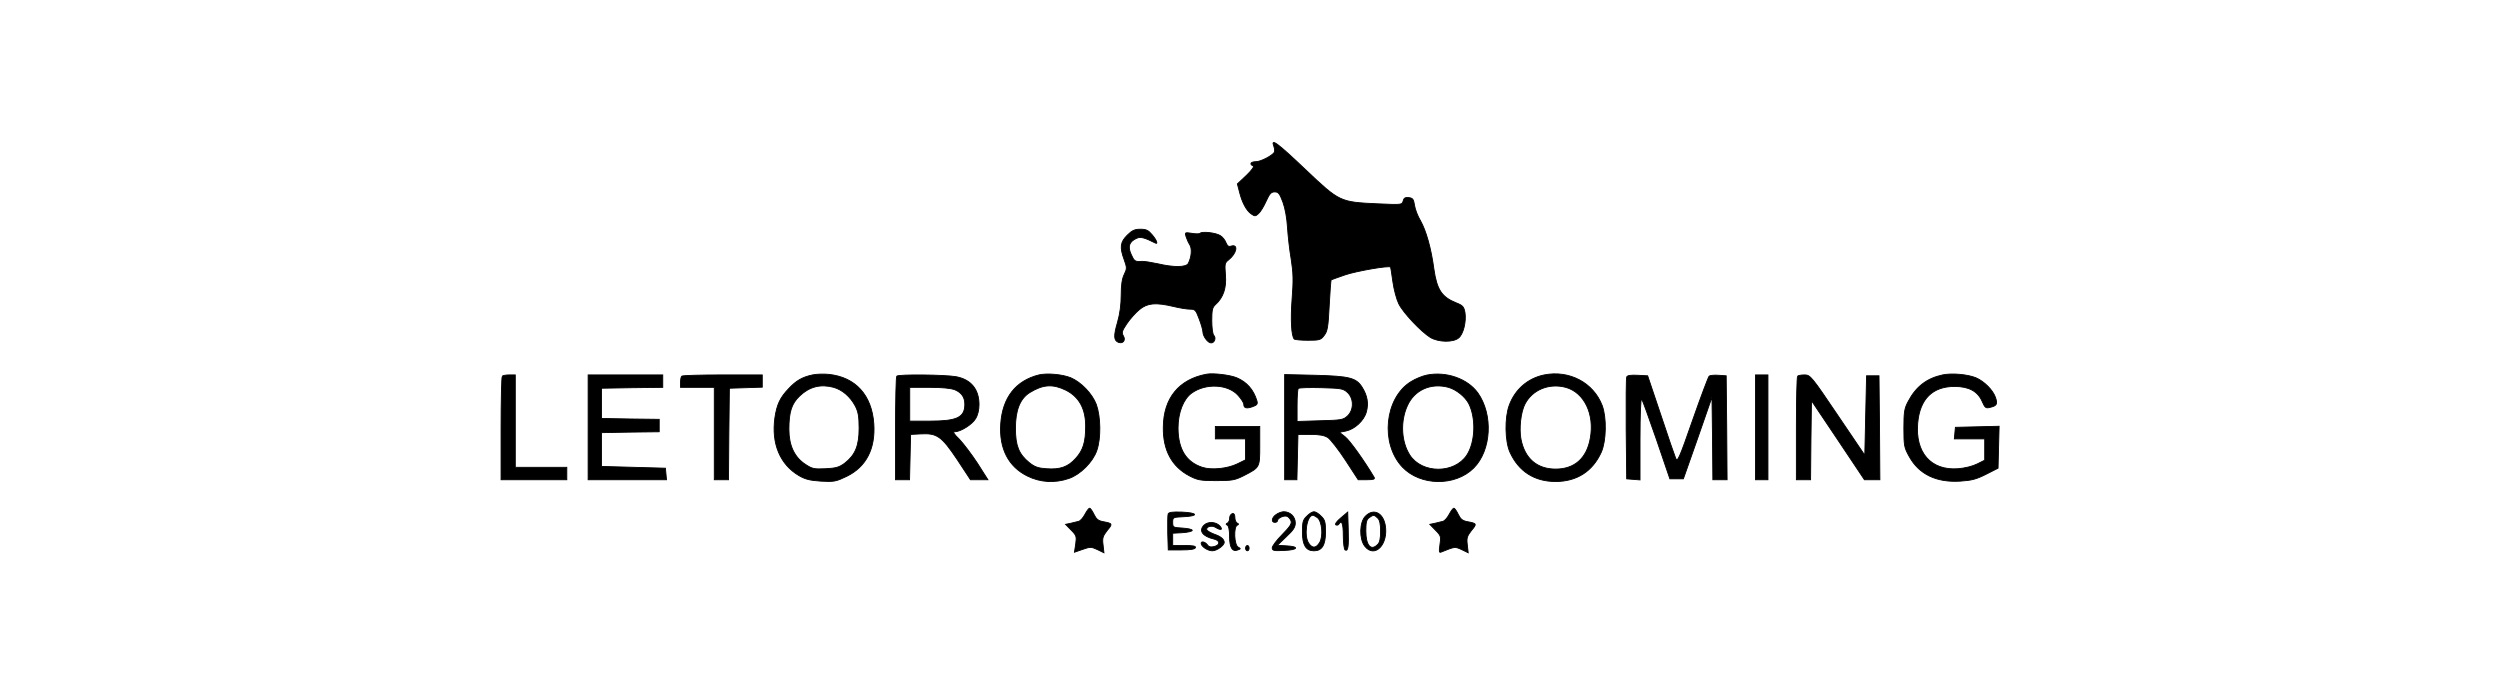 <svg xmlns="http://www.w3.org/2000/svg" version="1.0" viewBox="0 0 1407 390">
  <path stroke="#000" stroke-width=".5" d="M716.9 82.3c.5 1.3.6 2.8.3 3.4-1.3 2-7.7 5.3-10.4 5.3-2.9 0-3.8 1.4-1.5 2.4.7.3-.7 2.3-3.8 5.3l-5.1 4.8 1.2 4.6c1.5 6 3.9 10.4 6.6 12.3 2 1.4 2.4 1.4 4.1-.2 1.1-.9 3-4.1 4.3-7 1.9-4.2 2.8-5.2 4.8-5.2 2.1 0 2.8.9 4.6 5.7 1.3 3.5 2.3 9.1 2.6 14.3.3 4.7 1.2 12.8 2.1 18 1.2 7.7 1.3 11.9.5 22.1-.9 11.8-.4 21 1.2 22.7.4.4 3.9.7 7.8.7 6.5 0 7.2-.2 9.1-2.8 1.8-2.3 2.2-4.8 2.8-16.8.4-7.8.9-14.2 1.1-14.4.2-.1 3.7-1.4 7.8-2.8 6.1-2.1 24.7-5.4 25.6-4.4.1.1.7 3.8 1.3 8.2.6 4.4 2.1 10 3.3 12.4 2.4 5 12.5 15.7 17.8 19 4.5 2.7 12.8 2.9 15.9.3 2.7-2.1 4.4-9.3 3.6-14.3-.6-3.2-1.2-4-4.8-5.4-8.3-3.3-11-7.4-12.7-19.1-1.5-11.5-4.4-21.6-7.5-27.1-1.6-2.6-3.1-6.6-3.4-8.8-.5-3.4-1-4-3.2-4.3-2-.2-2.8.2-3.2 1.9-.6 2.2-.7 2.2-14.4 1.6-21.2-1-21.3-1-40.5-19.2-16.1-15.3-19.7-17.9-17.9-13.2zm-82.5 50.1c-3.9 3.9-4.3 6.7-1.7 13.8 1.6 4.5 1.6 5 0 8.3-1.2 2.4-1.7 6.1-1.7 11.6 0 5.3-.7 10.6-2.1 15.4-2.2 7.6-2.1 10.1.6 11.2 2.6.9 4.2-1.3 2.7-3.7-1-1.7-.8-2.7 1.9-6.7 1.8-2.7 5-6.3 7.2-8.1 4.5-3.7 9.1-4.1 19.2-1.7 3.3.8 7.4 1.5 9.2 1.5 2.9 0 3.3.4 5.2 5.5 1.2 3.1 2.1 6.4 2.1 7.3 0 2.4 2.8 6.2 4.6 6.2 1.9 0 3-2.8 1.5-4.3-.6-.6-1.1-4.3-1.1-8.2 0-6 .3-7.5 2.1-9.1 4.4-4 6.2-9.3 5.6-16.6-.5-6.2-.4-6.9 1.7-8.5 4.7-3.7 5.7-9.1 1.5-7.8-1.4.5-2.1 0-2.9-1.9-.5-1.4-1.9-3.2-3.2-4-2.5-1.6-10.3-2.5-11.4-1.3-.4.4-2.5.4-4.7 0-3.8-.6-3.9-.5-3.2 1.8.4 1.3 1.3 3.4 2.1 4.6 1.4 2.2 1 7-.8 10.5-1.1 2.3-8.1 2.4-17.4.2-3.7-.8-7.6-1.4-8.8-1.3-3.8.3-4.3-.1-6-4-2-4.4-1.1-7.1 3.1-9 2.2-1 4.5-.4 10.6 2.7 1.6.8.6-1.8-1.9-4.7-2.1-2.5-3.3-3.1-6.6-3.1-3.2 0-4.7.7-7.4 3.4zM457.3 211c-5.7 1.2-9.2 3.2-13.4 7.7-4.9 5.1-6.7 9-7.8 16.5-2 14.5 2.9 26.2 13.6 32.5 3.6 2.1 6.3 2.7 12.4 3.1 7.3.4 8.4.2 14.4-2.7 11-5.4 16.2-15.5 15.3-29.5-1.1-16.2-10.3-26.3-25.3-27.9-2.7-.3-6.9-.2-9.2.3zm11.9 7c4.9 1.4 9.3 5.2 12.1 10.4 1.7 3.3 2.2 5.8 2.2 12.6 0 10-2.2 15.1-8.1 19.7-3.1 2.3-4.9 2.8-10.8 3.1-6.4.3-7.5.1-11.4-2.5-6.1-4-9.2-10.6-9.2-19.7 0-9.7 1.5-14.4 6-18.7 5.5-5.3 11.9-6.9 19.2-4.9zm115.5-7c-13.1 3.3-20.5 12.8-21.5 27.6-.9 13.8 4.3 24 15 29.3 7.2 3.6 15.4 4.1 23.3 1.4 6.5-2.2 13.6-9.3 15.8-15.8 2.4-6.9 2.2-19-.3-25.9-2.3-6-8.5-12.5-14.4-15-4.7-1.9-13.2-2.7-17.9-1.6zm15.4 8.7c7.3 3.8 10.9 10.4 10.9 20.2 0 8.9-1.4 13.5-5.6 18.1-4.3 4.8-8.8 6.4-16.5 5.8-4.6-.3-6.6-1-9.6-3.4-5.9-4.8-7.8-9.5-7.8-19.4 0-10.2 2.6-16.7 8.1-20.1 7.5-4.6 13-4.9 20.5-1.2zm78.9-9.1c-15.5 2.9-24.2 13.5-24.3 29.9-.2 12.8 4.8 22.1 14.7 27.3 4.6 2.4 6.2 2.7 15.1 2.7 9 0 10.5-.3 15.5-2.8 9.1-4.7 9-4.5 9-16.9V240h-25v7h17v11.8l-4.7 2.3c-5.6 2.7-14.6 3.6-19.7 1.9-9.1-3-13.5-10.2-13.6-22 0-8.8 3-16.4 7.7-19.8 8-5.7 20.6-5 26.2 1.4 1.7 1.9 3.1 4.1 3.1 4.9 0 2.2 1.5 2.6 4.9 1.4 2.6-.9 3-1.5 2.5-3.3-1.9-6.3-5.7-10.6-11.4-13-3.9-1.6-13.2-2.7-17-2zm124 .5c-2.4.5-6.4 2.1-8.9 3.7-14.8 9.1-17.4 34.8-4.8 48.1 10.1 10.6 29.7 10.9 40.1.5 10-10 11-30.1 2.3-42.3-5.8-8-17.8-12.2-28.7-10zm12.2 6.9c4.5 1.3 9.3 5.2 11.4 9.1 4.2 8.3 3.7 21.8-1.1 29.1-7 10.5-25.1 10.5-32 0-4.8-7.4-5.5-18.8-1.5-27.7 3.9-9 13.3-13.2 23.2-10.5zm53.9-7c-9.2 1.9-16.4 8.1-19.7 17.1-2.6 7-2.4 20.2.4 26.4 4.9 10.8 13.8 16.5 25.7 16.5 11.9 0 20.8-5.7 25.7-16.5 2.8-6.2 3.1-19.5.5-26.3-4.9-12.8-18.5-20-32.6-17.2zm12.1 7c10.5 2.9 16.3 15.2 13.8 28.7-2 11.3-8.9 17.3-19.5 17.3-10.5 0-17.4-6-19.5-16.9-1.1-6-.1-15.2 2.3-19.8 4.2-8 13.6-11.8 22.9-9.3zm212.1-7c-8.9 1.9-15 6.6-19.4 15-2.1 3.9-2.4 5.9-2.4 15 0 9.8.2 10.9 3 15.9 5.5 10 15.2 14.7 28.6 13.9 6.5-.4 9.2-1.1 14.7-3.9l6.7-3.4.3-11.8.3-11.8-12.3.3-12.3.3-.3 3.2-.3 3.3h17.1v12l-4.2 2.1c-2.6 1.3-6.9 2.4-10.9 2.7-15.2 1.1-24.1-9.1-22.6-25.8 1.2-13.4 8.3-20.5 20.7-20.5 8.1 0 13.1 2.7 15.6 8.5 1.5 3.5 2.1 3.9 4.3 3.3 3.9-.9 4.4-1.8 3.2-5.5-1.4-4.2-6.4-9.2-11.1-11.2-4.7-1.9-13.5-2.7-18.7-1.6zm-810.6.7c-.4.3-.7 13.6-.7 29.5V270h37v-7h-29v-52h-3.3c-1.9 0-3.7.3-4 .7zm48.3 28.8V270h44.1l-.3-3.3-.3-3.2-18-.5-18-.5v-19l16.3-.3 16.2-.2v-7l-16.2-.2-16.3-.3v-17l17.3-.3 17.2-.2v-7h-42v29.5zm52.7-28.8c-.4.3-.7 1.9-.7 3.5v2.8h19v52h8l.2-25.8.3-25.7 9.3-.3 9.2-.3V211h-22.3c-12.3 0-22.7.3-23 .7zm121 0c-.4.3-.7 13.6-.7 29.5V270h7.9l.3-12.8.3-12.7 5.7-.3c9.2-.5 11.7 1.3 20.5 14.4l7.5 11.4h9.8l-5.9-9.3c-3.3-5-7.9-11.1-10.2-13.5-3.1-3-3.8-4.2-2.6-4.2 3.3 0 9.8-4.1 11.7-7.3 1.3-2 2-5 2-8 0-8.6-4.5-14.1-12.9-15.7-6-1.1-32.4-1.4-33.4-.3zm32.8 7.7c3.7 1.6 5.5 4.2 5.5 8.1 0 7.4-4.3 9.5-19.5 9.5H512v-19h11c7.3 0 12.2.5 14.5 1.4zm185.5 21V270h6.9l.3-12.8.3-12.7h7c5.2 0 7.8.5 9.9 1.8 1.5 1.1 6 6.8 9.9 12.8l7.1 10.9h4.8c3.7 0 4.7-.3 4.2-1.3-5.5-9.3-13.8-20.9-16.4-22.9l-3.2-2.5 3.6-.7c5-1 10.3-5.9 11.6-10.8 1.3-4.7.6-9-2.3-13.7-3.3-5.4-7-6.4-26.4-6.9l-17.3-.4v29.6zm35.4-19.5c3.6 3.4 3.6 9.8 0 13.2-2.4 2.2-3.4 2.4-15.5 2.7l-12.9.4v-9c0-4.9.3-9.2.7-9.6.5-.4 6.3-.6 13-.4 11.2.3 12.3.5 14.7 2.7zm157.1-8.7c-.3.7-.4 13.9-.3 29.3l.3 28 3.8.3 3.7.3v-23.2c0-13.6.4-22.9.9-22.4.5.6 4.2 10.9 8.4 23l7.5 22h7.6l8.1-23 8-23 .3 23.2.2 23.3h8l-.2-29.3-.3-29.2-4.4-.3c-2.4-.2-4.8.1-5.2.5-.5.5-4.7 11.7-9.3 24.8-7.5 21.6-8.5 23.7-9.5 21.5-.6-1.4-4.4-12.4-8.4-24.5l-7.4-22-5.7-.3c-3.9-.2-5.8.1-6.1 1zm72.5 28.3V270h7v-59h-7v29.5zm23.7-28.8c-.4.3-.7 13.6-.7 29.5V270h8l.2-22.3.3-22.2 14.9 22.2 14.9 22.3h8.7l-.2-29.3-.3-29.2h-7l-.5 22.3-.5 22.4-15.3-22.6c-14.7-21.8-15.4-22.6-18.6-22.6-1.8 0-3.6.3-3.9.7zm-401.1 77.8c-1 1.9-2.6 3.7-3.5 3.9-.9.2-2.9.7-4.5 1.1l-2.9.6 3.2 3.3c2.9 2.9 3.1 3.6 2.5 7.8l-.7 4.6 4.6-1.6c4.3-1.5 4.8-1.5 8.3.1l3.7 1.8-.5-4.5c-.5-3.8-.1-4.9 2.3-8 3.2-3.8 3.1-4-2.2-5-2.8-.5-3.9-1.4-5.2-4.1-.9-1.9-2-3.5-2.5-3.5-.4 0-1.6 1.6-2.6 3.5zm205 0c-1 1.9-2.6 3.7-3.5 3.9-.9.2-2.9.7-4.5 1.1l-2.9.6 3.2 3.3c3.1 3.1 3.2 3.7 2.5 8.1-.6 4.5-.5 4.8 1.2 4 7.2-2.9 7.3-2.9 11-1.2l3.7 1.8-.5-4.5c-.5-3.8-.1-4.9 2.3-8 3.2-3.8 3.1-4-2.2-5-2.8-.5-3.9-1.4-5.2-4.1-.9-1.9-2-3.5-2.5-3.5-.4 0-1.6 1.6-2.6 3.5zm-158.2-.2c-.2.7-.3 5.6-.2 10.8l.3 9.4h7.4c5.1 0 7.6-.4 7.9-1.3.3-.9-1.4-1.2-6.2-1.2H660v-6.9l5.5-.3c3-.2 5.5-.8 5.5-1.3 0-.6-2.5-1.1-5.5-1.3-5.3-.3-5.5-.4-5.5-3.2 0-2.9.1-2.9 6.3-3.2 8.5-.4 7.8-2.2-1.1-2.6-5.4-.2-7.4.1-7.8 1.1zm60.8.3c-2.5 1.7-2.9 4.4-.7 4.4.8 0 1.5-.4 1.5-1 0-1.4 3.6-3.1 5.4-2.4.8.3 1.8 1.5 2.2 2.6.5 1.6-.7 3.3-5 7.7-3.1 3.1-5.6 6.5-5.6 7.4 0 1.6.9 1.8 6.8 1.5 7.8-.3 8.7-2.2 1.2-2.6l-5.1-.3 5-4.8c4-3.7 5.1-5.4 5.1-7.8 0-3.5-2.9-6.3-6.5-6.3-1.1 0-3.1.7-4.3 1.6zm17.3.9c-2.2 2.1-2.5 3.3-2.5 9 0 7.3 2 10.5 6.5 10.5s6.5-3.2 6.5-10.5c0-5.7-.3-6.9-2.5-9-1.3-1.4-3.1-2.5-4-2.5-.9 0-2.7 1.1-4 2.5zm5.9.8c2.7 2 3.4 10.8 1.2 14.2-2 3.1-4 3.2-6 .3-2.9-4.1-1.2-15.8 2.3-15.8.4 0 1.5.6 2.5 1.3zm13.2.2c-2.3 1.9-3.4 3.5-2.8 3.9.6.3 1.3.2 1.7-.4 1.6-2.6 2.5-.4 2.5 6.4 0 4.1.5 7.8 1 8.1 1.7 1 2.1-1.7 1.8-11.7l-.3-9.6-3.9 3.3zm13.9-1c-3.4 3.3-3.6 12.8-.4 16.9 5.6 7.1 13.5-1.1 11.5-12-1.4-7-6.7-9.4-11.1-4.9zm6.9 1.1c1.1 1 1.6 3.4 1.6 7.4s-.5 6.4-1.6 7.4c-3.8 3.9-6.7.7-6.7-7.6 0-4.8.4-6.4 1.8-7.4 2.4-1.8 3-1.7 4.9.2zm-82.7-1.9c-.4.3-.7 1.4-.7 2.4 0 .9-.6 2-1.2 2.3-1 .5-1 .7 0 1.2.7.4 1.2 2.7 1.2 6.4 0 6.2 1.6 8.8 4.7 7.5 1.7-.6 1.7-.7.1-1.6-2.2-1.2-2.6-11.4-.5-12.3 1-.5 1-.7 0-1.2-.7-.3-1.3-1.7-1.3-3 0-2.3-1-3.1-2.3-1.7zm-15.1 5.9c-3.1 3.1-.8 6.3 5.7 7.8 3.5.8 3.5 3.4 0 4.2-1.8.5-3 .2-3.8-1-1.3-1.7-3.5-2.2-3.5-.8 0 1.7 3.7 4.2 6.3 4.2 2.5 0 6.7-3 6.7-4.8-.1-1.7-1.9-3.3-5.5-4.5-2.1-.8-4.1-1.9-4.3-2.5-.6-1.8 2.8-2.7 4.9-1.4 3 1.9 4.4 1.4 2.4-.8-2.2-2.4-6.7-2.6-8.9-.4zm23.4 12.9c0 .8.5 1.5 1 1.5.6 0 1-.7 1-1.5s-.4-1.5-1-1.5c-.5 0-1 .7-1 1.5z" />
</svg>
